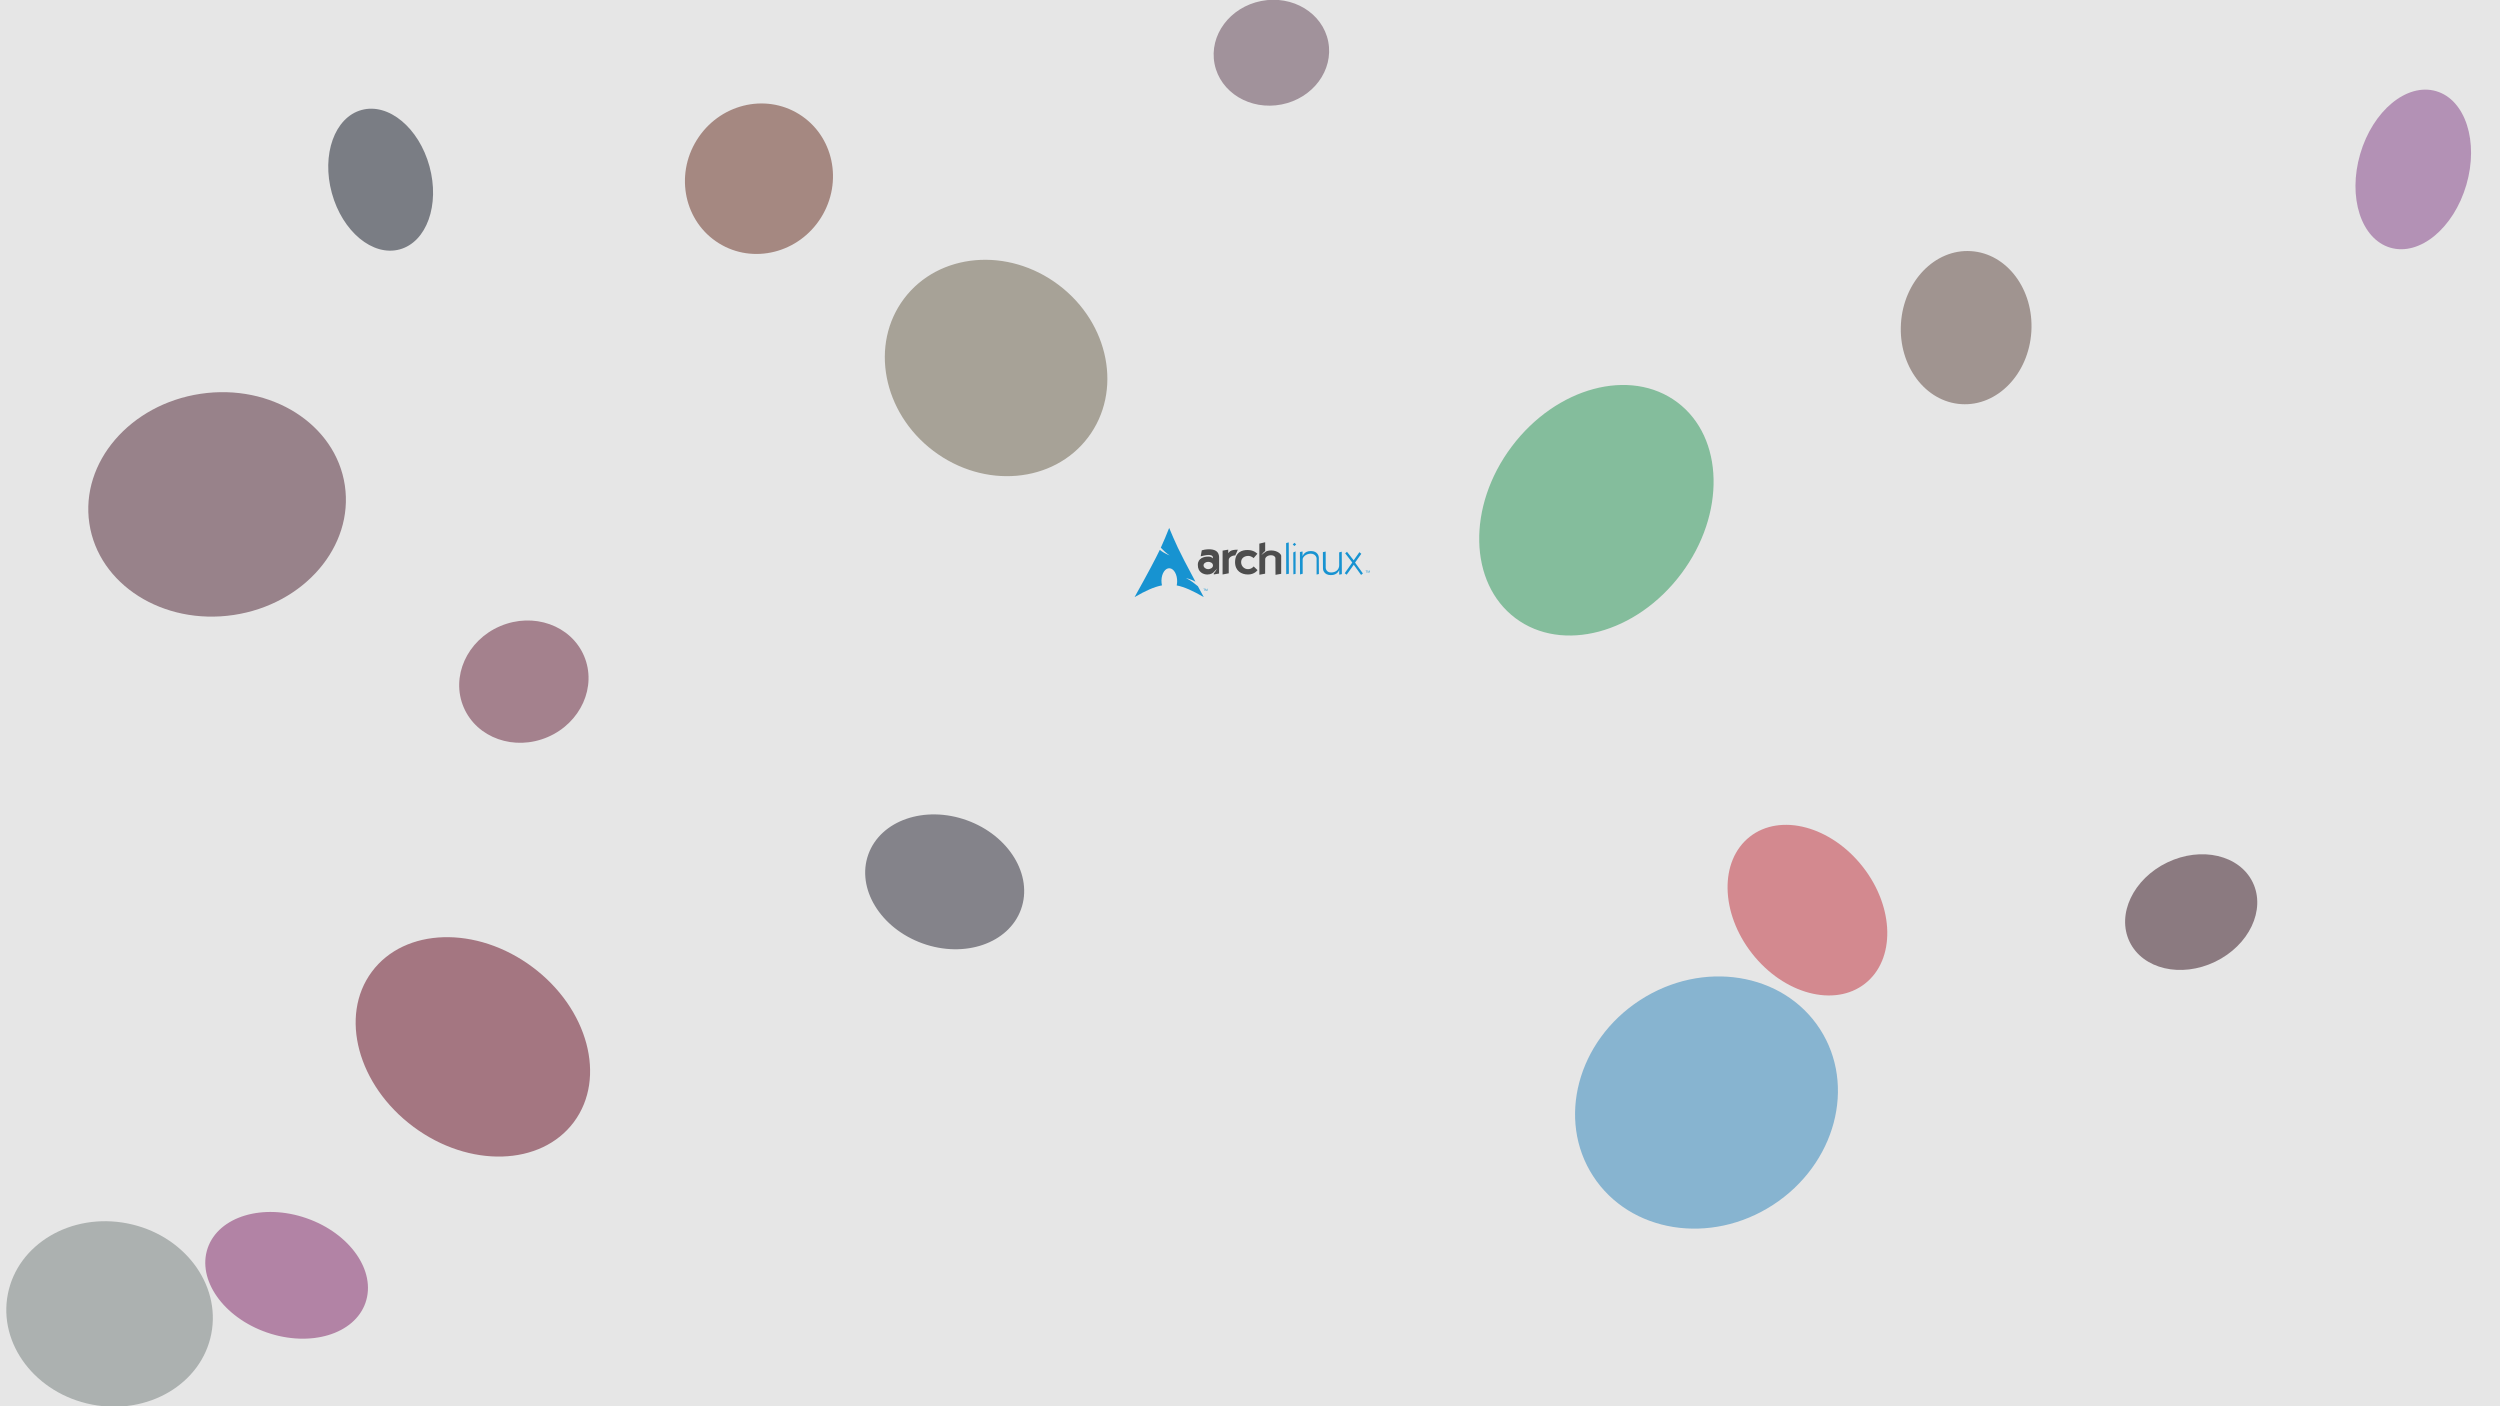 <?xml version="1.0" encoding="UTF-8"?>
<svg xmlns="http://www.w3.org/2000/svg" xmlns:xlink="http://www.w3.org/1999/xlink" width="2560" height="1440" viewBox="0 0 2560 1440">
<rect x="-256" y="-144" width="3072" height="1728" fill="rgb(90%, 90%, 90%)" fill-opacity="1"/>
<path fill-rule="nonzero" fill="rgb(38.431%, 11.373%, 20.392%)" fill-opacity="0.5" d="M 474.84 724.355 C 461.418 692.984 478.117 655.754 512.137 641.199 C 546.16 626.645 584.617 640.273 598.039 671.645 C 611.461 703.016 594.762 740.246 560.742 754.801 C 526.723 769.355 488.262 755.727 474.84 724.355 "/>
<path fill-rule="nonzero" fill="rgb(16.078%, 51.373%, 73.333%)" fill-opacity="0.5" d="M 1679.355 1024.18 C 1743.453 982.535 1825.906 995.707 1863.52 1053.598 C 1901.129 1111.488 1879.656 1192.176 1815.555 1233.82 C 1751.457 1275.465 1669.004 1262.293 1631.395 1204.402 C 1593.785 1146.512 1615.258 1065.824 1679.355 1024.18 "/>
<path fill-rule="nonzero" fill="rgb(13.333%, 58.039%, 32.549%)" fill-opacity="0.5" d="M 1547.902 457.418 C 1593.664 396.375 1669.633 376.027 1717.578 411.969 C 1765.523 447.914 1767.293 526.535 1721.531 587.582 C 1675.77 648.625 1599.805 668.973 1551.859 633.031 C 1503.914 597.086 1502.141 518.465 1547.902 457.418 "/>
<path fill-rule="nonzero" fill="rgb(45.098%, 48.627%, 48.235%)" fill-opacity="0.5" d="M 130.316 1252.754 C 187.848 1263.988 226.379 1314.625 216.375 1365.848 C 206.371 1417.07 151.621 1449.484 94.086 1438.246 C 36.555 1427.012 -1.977 1376.375 8.027 1325.152 C 18.031 1273.93 72.781 1241.516 130.316 1252.754 "/>
<path fill-rule="nonzero" fill="rgb(40.784%, 36.863%, 28.235%)" fill-opacity="0.5" d="M 925.855 305.672 C 961.297 258.766 1032.18 252.594 1084.176 291.879 C 1136.168 331.168 1149.586 401.043 1114.145 447.949 C 1078.703 494.852 1007.82 501.027 955.824 461.738 C 903.832 422.449 890.414 352.574 925.855 305.672 "/>
<path fill-rule="nonzero" fill="rgb(35.686%, 25.882%, 22.745%)" fill-opacity="0.5" d="M 2018.199 257.152 C 2055.066 259.438 2082.781 296.371 2080.094 339.641 C 2077.41 382.914 2045.344 416.137 2008.477 413.848 C 1971.605 411.562 1943.895 374.629 1946.578 331.359 C 1949.262 288.086 1981.328 254.863 2018.199 257.152 "/>
<path fill-rule="nonzero" fill="rgb(19.216%, 5.882%, 10.588%)" fill-opacity="0.5" d="M 2180.723 964.395 C 2167.191 936.32 2184.449 899.953 2219.273 883.164 C 2254.102 866.379 2293.301 875.527 2306.836 903.605 C 2320.371 931.68 2303.109 968.047 2268.285 984.836 C 2233.461 1001.621 2194.258 992.473 2180.723 964.395 "/>
<path fill-rule="nonzero" fill="rgb(39.608%, 16.863%, 10.98%)" fill-opacity="0.5" d="M 713.512 143.363 C 736.227 106.875 783.145 95.047 818.309 116.938 C 853.473 138.828 863.566 186.152 840.852 222.637 C 818.137 259.125 771.215 270.953 736.055 249.062 C 700.891 227.172 690.797 179.848 713.512 143.363 "/>
<path fill-rule="nonzero" fill="rgb(5.882%, 7.843%, 13.725%)" fill-opacity="0.5" d="M 409.297 255.383 C 381.688 262.93 350.57 237.086 339.797 197.664 C 329.023 158.238 342.672 120.164 370.281 112.617 C 397.891 105.07 429.008 130.914 439.781 170.336 C 450.555 209.762 436.906 247.836 409.297 255.383 "/>
<path fill-rule="nonzero" fill="rgb(75.294%, 17.255%, 21.961%)" fill-opacity="0.5" d="M 1794.137 976.418 C 1761.574 934.875 1760.547 881.309 1791.844 856.781 C 1823.141 832.25 1874.91 846.039 1907.473 887.582 C 1940.035 929.125 1941.059 982.691 1909.766 1007.219 C 1878.469 1031.75 1826.699 1017.961 1794.137 976.418 "/>
<path fill-rule="nonzero" fill="rgb(49.412%, 12.549%, 39.608%)" fill-opacity="0.5" d="M 212.734 1277.883 C 223.953 1245.574 269.211 1231.945 313.816 1247.438 C 358.426 1262.93 385.488 1301.68 374.266 1333.988 C 363.047 1366.293 317.789 1379.926 273.184 1364.43 C 228.574 1348.938 201.512 1310.188 212.734 1277.883 "/>
<path fill-rule="nonzero" fill="rgb(50.588%, 23.529%, 52.157%)" fill-opacity="0.5" d="M 2447.766 253.648 C 2417.758 244.879 2403.922 201.887 2416.859 157.621 C 2429.797 113.355 2464.609 84.582 2494.613 93.352 C 2524.617 102.121 2538.457 145.113 2525.52 189.379 C 2512.582 233.645 2477.77 262.418 2447.766 253.648 "/>
<path fill-rule="nonzero" fill="rgb(38.824%, 2.745%, 10.98%)" fill-opacity="0.5" d="M 423.34 1153.832 C 366.215 1111.324 347.168 1040.23 380.797 995.039 C 414.426 949.844 487.996 947.664 545.121 990.168 C 602.242 1032.676 621.289 1103.77 587.66 1148.961 C 554.031 1194.156 480.461 1196.336 423.34 1153.832 "/>
<path fill-rule="nonzero" fill="rgb(29.412%, 11.765%, 18.431%)" fill-opacity="0.5" d="M 205.406 403.254 C 277.648 392.473 343.781 434.434 353.113 496.98 C 362.449 559.523 311.449 618.965 239.203 629.746 C 166.961 640.527 100.828 598.566 91.496 536.02 C 82.16 473.477 133.16 414.035 205.406 403.254 "/>
<path fill-rule="nonzero" fill="rgb(36.471%, 24.706%, 31.765%)" fill-opacity="0.5" d="M 1291.523 1.008 C 1323.668 -5.289 1354.375 13.328 1360.109 42.598 C 1365.844 71.863 1344.434 100.695 1312.289 106.992 C 1280.141 113.289 1249.434 94.672 1243.703 65.402 C 1237.969 36.137 1259.379 7.305 1291.523 1.008 "/>
<path fill-rule="nonzero" fill="rgb(13.333%, 12.549%, 18.039%)" fill-opacity="0.5" d="M 944.641 966.031 C 901.477 950.477 876.652 909.645 889.199 874.832 C 901.746 840.023 946.906 824.414 990.07 839.969 C 1033.238 855.523 1058.059 896.355 1045.512 931.168 C 1032.965 965.977 987.805 981.586 944.641 966.031 "/>
<path fill-rule="evenodd" fill="rgb(30.196%, 30.196%, 30.196%)" fill-opacity="1" d="M 1238.031 562.465 C 1234.59 562.457 1231.73 563.16 1230.629 563.547 L 1229.492 569.688 C 1229.488 569.707 1235.148 568.176 1237.645 568.266 C 1241.773 568.414 1242.152 569.844 1242.082 571.773 C 1242.152 571.887 1241.016 570.031 1237.441 569.969 C 1232.938 569.891 1226.578 571.562 1226.586 578.363 C 1226.465 586.012 1232.301 588.266 1236.273 588.309 C 1239.848 588.242 1241.527 586.953 1242.445 586.262 C 1243.648 585.004 1245.027 583.734 1246.348 582.211 C 1245.102 584.477 1244.02 586.039 1242.895 587.238 L 1242.895 588.246 L 1248.328 587.332 L 1248.367 572.566 C 1248.309 570.477 1249.566 562.48 1238.031 562.465 Z M 1237.25 575.316 C 1239.5 575.348 1242.082 576.457 1242.086 579.129 C 1242.098 581.562 1239.039 582.863 1237.055 582.844 C 1235.066 582.824 1232.43 581.285 1232.418 578.914 C 1232.457 576.797 1234.902 575.262 1237.25 575.316 Z M 1237.25 575.316 "/>
<path fill-rule="evenodd" fill="rgb(30.196%, 30.196%, 30.196%)" fill-opacity="1" d="M 1251.945 563.824 L 1251.91 588.277 L 1258.242 587.059 L 1258.25 573.195 C 1258.254 571.129 1261.199 568.719 1264.898 568.758 C 1265.688 567.336 1267.16 563.703 1267.52 562.879 C 1259.254 562.859 1259.148 565.258 1257.715 566.434 C 1257.699 564.184 1257.707 562.836 1257.707 562.836 Z M 1251.945 563.824 "/>
<path fill-rule="evenodd" fill="rgb(30.196%, 30.196%, 30.196%)" fill-opacity="1" d="M 1287.562 567.035 C 1287.5 567.008 1284.262 563.246 1277.75 563.215 C 1271.648 563.113 1264.809 565.48 1264.699 575.707 C 1264.75 584.703 1271.27 588.219 1277.785 588.285 C 1284.754 588.359 1287.527 583.926 1287.695 583.816 C 1286.863 583.094 1283.746 580.008 1283.746 580.008 C 1283.746 580.008 1281.805 582.777 1278.027 582.812 C 1274.254 582.852 1270.965 579.895 1270.922 575.773 C 1270.871 571.652 1273.941 569.418 1278.055 569.238 C 1281.621 569.238 1283.672 571.539 1283.672 571.539 Z M 1287.562 567.035 "/>
<path fill-rule="evenodd" fill="rgb(30.196%, 30.196%, 30.196%)" fill-opacity="1" d="M 1295.535 555.266 L 1289.559 556.672 L 1289.602 588.523 L 1295.488 587.461 L 1295.559 572.473 C 1295.57 570.898 1297.828 568.484 1301.605 568.562 C 1305.215 568.602 1306.02 570.969 1306.012 571.266 L 1306.117 588.621 L 1311.922 587.594 L 1311.945 569.195 C 1311.98 567.422 1308.066 563.684 1301.77 563.656 C 1298.777 563.66 1297.117 564.34 1296.277 564.84 C 1294.836 565.957 1293.184 567.02 1291.566 568.383 C 1293.062 566.461 1294.32 565.129 1295.551 564.141 Z M 1295.535 555.266 "/>
<path fill-rule="evenodd" fill="rgb(9.02%, 57.647%, 81.961%)" fill-opacity="1" d="M 1316.984 556.094 L 1319.68 555.418 L 1319.809 587.531 L 1317.07 587.996 Z M 1316.984 556.094 "/>
<path fill-rule="evenodd" fill="rgb(9.02%, 57.647%, 81.961%)" fill-opacity="1" d="M 1324.316 565.68 L 1326.676 564.625 L 1326.695 587.652 L 1324.418 588.121 Z M 1323.754 557.375 L 1325.656 555.82 L 1327.238 557.582 L 1325.336 559.176 Z M 1323.754 557.375 "/>
<path fill-rule="evenodd" fill="rgb(9.02%, 57.647%, 81.961%)" fill-opacity="1" d="M 1331.117 565.258 L 1333.816 564.707 L 1333.828 569.523 C 1333.828 569.73 1335.305 564.145 1342.445 564.27 C 1349.375 564.309 1350.504 569.672 1350.465 570.875 L 1350.551 587.801 L 1348.191 588.312 L 1348.18 571.594 C 1348.207 571.105 1347.098 566.977 1342.203 566.961 C 1337.309 566.945 1333.914 570.52 1333.922 572.801 L 1333.961 587.527 L 1331.219 588.242 Z M 1331.117 565.258 "/>
<path fill-rule="evenodd" fill="rgb(9.02%, 57.647%, 81.961%)" fill-opacity="1" d="M 1374.066 587.922 L 1371.371 588.473 L 1371.359 583.66 C 1371.359 583.453 1369.875 589.039 1362.742 588.914 C 1355.812 588.875 1354.68 583.508 1354.715 582.309 L 1354.629 565.383 L 1357.492 564.801 L 1357.539 581.523 C 1357.539 581.98 1358.086 586.207 1362.984 586.223 C 1367.875 586.234 1371.309 583.27 1371.332 578.812 L 1371.297 565.621 L 1373.961 564.938 Z M 1374.066 587.922 "/>
<path fill-rule="evenodd" fill="rgb(9.02%, 57.647%, 81.961%)" fill-opacity="1" d="M 1379.352 565.07 L 1377.461 566.551 L 1384.707 576.027 L 1376.977 586.984 L 1378.984 588.473 L 1386.25 578.301 L 1393.746 588.715 L 1395.602 587.234 L 1387.566 576.098 L 1393.977 567.098 L 1392.008 565.43 L 1386.164 573.762 Z M 1379.352 565.07 "/>
<path fill-rule="evenodd" fill="rgb(9.02%, 57.647%, 81.961%)" fill-opacity="1" d="M 1197.23 540.586 C 1194.078 548.316 1192.172 553.371 1188.664 560.871 C 1190.816 563.156 1193.457 565.812 1197.75 568.812 C 1193.137 566.914 1189.988 565.008 1187.641 563.031 C 1183.148 572.406 1176.109 585.758 1161.824 611.422 C 1173.051 604.941 1181.754 600.945 1189.863 599.422 C 1189.516 597.922 1189.316 596.305 1189.328 594.609 L 1189.344 594.25 C 1189.523 587.059 1193.262 581.531 1197.695 581.906 C 1202.129 582.281 1205.574 588.418 1205.395 595.609 C 1205.359 596.965 1205.207 598.266 1204.941 599.473 C 1212.965 601.043 1221.574 605.031 1232.648 611.422 C 1230.461 607.402 1228.516 603.777 1226.652 600.328 C 1223.719 598.055 1220.664 595.098 1214.426 591.895 C 1218.711 593.012 1221.785 594.297 1224.176 595.73 C 1205.25 560.496 1203.719 555.812 1197.23 540.586 Z M 1197.23 540.586 "/>
<path fill-rule="nonzero" fill="rgb(9.02%, 57.647%, 81.961%)" fill-opacity="1" d="M 1399.133 586.508 L 1399.133 584.523 L 1398.391 584.523 L 1398.391 584.258 L 1400.176 584.258 L 1400.176 584.523 L 1399.43 584.523 L 1399.43 586.508 L 1399.133 586.508 "/>
<path fill-rule="nonzero" fill="rgb(9.02%, 57.647%, 81.961%)" fill-opacity="1" d="M 1400.48 586.508 L 1400.48 584.258 L 1400.93 584.258 L 1401.465 585.852 C 1401.512 586 1401.547 586.109 1401.57 586.184 C 1401.594 586.102 1401.633 585.98 1401.688 585.824 L 1402.227 584.258 L 1402.629 584.258 L 1402.629 586.508 L 1402.344 586.508 L 1402.344 584.625 L 1401.688 586.508 L 1401.422 586.508 L 1400.77 584.594 L 1400.77 586.508 L 1400.48 586.508 "/>
<path fill-rule="nonzero" fill="rgb(9.02%, 57.647%, 81.961%)" fill-opacity="1" d="M 1232.996 605.102 L 1232.996 603.156 L 1232.27 603.156 L 1232.27 602.898 L 1234.02 602.898 L 1234.02 603.156 L 1233.289 603.156 L 1233.289 605.102 L 1232.996 605.102 "/>
<path fill-rule="nonzero" fill="rgb(9.02%, 57.647%, 81.961%)" fill-opacity="1" d="M 1234.32 605.102 L 1234.32 602.898 L 1234.758 602.898 L 1235.277 604.457 C 1235.328 604.602 1235.363 604.711 1235.383 604.785 C 1235.41 604.703 1235.449 604.586 1235.5 604.43 L 1236.027 602.898 L 1236.422 602.898 L 1236.422 605.102 L 1236.141 605.102 L 1236.141 603.258 L 1235.5 605.102 L 1235.234 605.102 L 1234.602 603.223 L 1234.602 605.102 L 1234.32 605.102 "/>
</svg>
